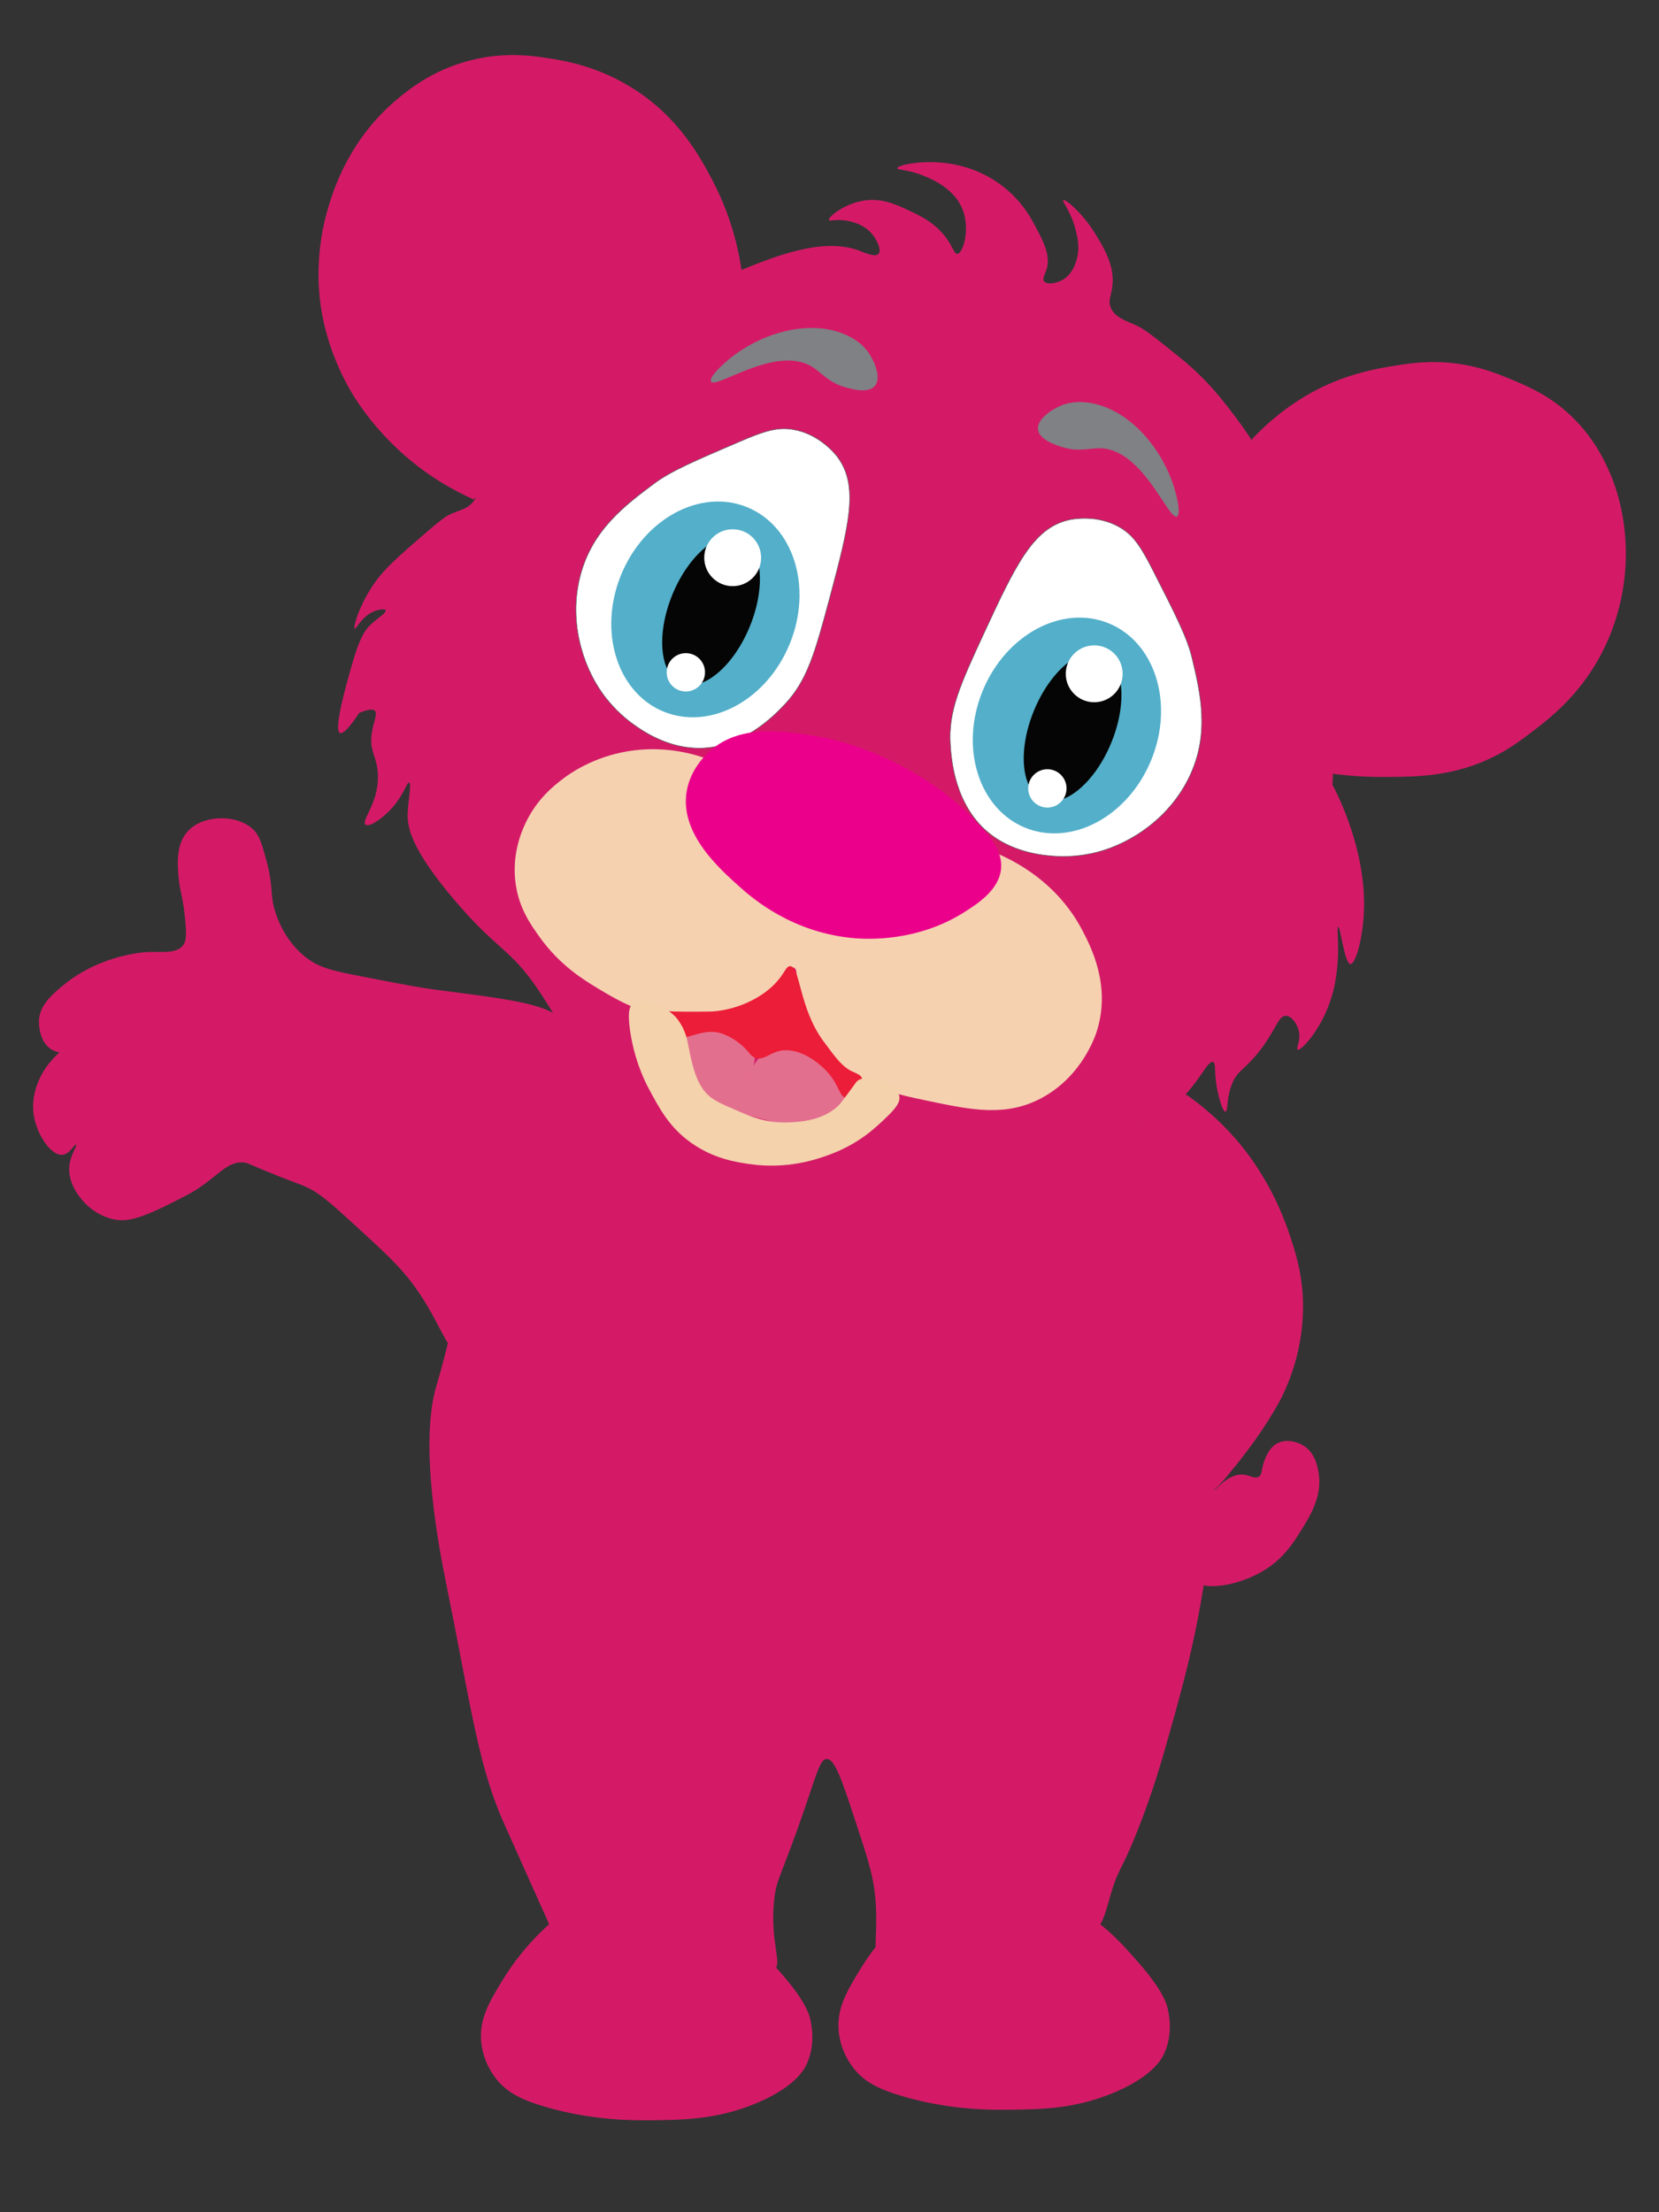 <?xml version="1.0" encoding="UTF-8"?><svg id="Layer_1" xmlns="http://www.w3.org/2000/svg" viewBox="0 0 1536 2048"><rect x="0" y="0" width="1536" height="2048" fill="#333333" stroke="none"/><defs><style>.cls-1,.cls-2{fill:#fff;}.cls-3{fill:#808184;}.cls-4{fill:#040504;}.cls-5{fill:#f4d2ac;}.cls-6{fill:#53afca;}.cls-7{fill:#ec1d38;}.cls-8{fill:#eb008b;}.cls-9{fill:#e36f8f;}.cls-2{stroke:#58595b;stroke-miterlimit:10;stroke-width:.5px;}.cls-10{fill:#f5d1b0;}.cls-11{fill:#d41a67;}</style></defs><path class="cls-11" d="m630.87,1068.702c21.259,8.437,79.206,30.461,132.459,37.547,19.205,2.556,32.89,2.515,46.934,0,4.096-.734,13.081-2.548,49.02-17.731,32.422-13.697,34.298-16.102,53.192-22.946,9.948-3.603,26.169-9.41,46.934-13.559,31.955-6.384,41.595-2.233,65.708-6.258,22.69-3.787,45.745-8.673,65.708-26.075,19.289-16.814,27.351-38.582,32.332-36.504,3.072,1.281.47,9.752,4.172,27.117,1.493,7.006,4.767,18.995,7.301,18.774,2.548-.222.567-12.46,6.258-26.075,4.991-11.941,10.522-12.111,22.945-27.117,17.399-21.017,19.252-36.025,27.118-35.461,5.457.391,10.037,8.007,11.473,13.559,2.371,9.169-2.808,16.673-1.043,17.731,1.783,1.068,8.745-5.591,15.645-15.645,13.446-19.593,17.601-38.879,18.774-44.848,5.861-29.845,1.21-52.958,3.129-53.192,2.334-.284,5.772,34.318,11.473,34.418,4.91.087,11.933-25.42,12.516-52.149,1.291-59.161-29.195-113.661-29.204-113.685.309-7.178.729-18.054,1.043-31.289,1.596-48.892,2.728-83.578-4.172-118.9-4.114-21.058-10.043-35.594-21.903-64.665-17.828-43.703-32.434-82.545-63.622-124.115-11.322-15.09-26.901-35.831-51.628-55.8-22.222-17.946-33.333-26.919-40.676-30.246-10.088-4.572-20.936-7.656-24.51-17.209-2.386-6.378.456-10.331,1.565-18.774,2.538-19.333-7.492-35.709-15.645-49.02-11.912-19.448-27.936-32.708-29.725-31.289-1.39,1.102,7.068,10.058,11.473,27.639,1.826,7.288,4.211,17.341.521,28.682-1.167,3.588-4.224,12.981-13.037,17.731-5.763,3.105-14.278,4.382-16.688,1.043-1.802-2.498.689-6.364,2.086-10.43,4.512-13.133-2.9-26.872-11.473-42.762-3.237-6-10.002-18.275-23.467-30.246-17.453-15.517-36.054-21.537-46.76-23.989-28.68-6.568-56.279-.256-56.321,2.781-.025,1.83,9.973,1.029,24.336,6.953,7.692,3.173,28.523,11.765,36.157,31.289,7.177,18.357.398,40.519-4.867,41.024-2.764.265-3.828-5.563-9.735-13.906-10.267-14.503-24.157-21.052-34.071-25.727-12.8-6.036-25.913-12.219-42.415-9.735-18.59,2.799-33.765,15.436-32.68,18.078.492,1.199,4.048-.357,11.125,0,3.337.168,18.213,1.305,27.813,11.82,5.576,6.108,10.02,16.089,6.953,19.469-3.075,3.389-12.685-.976-17.383-2.781-33.692-12.946-77.598,4.776-110.556,18.078-13.332,5.381-26.065,11.682-47.282,24.336-64.052,38.202-107.265,75.002-117.509,84.134-43.62,38.883-74.022,75.887-77.007,92.478-.315,1.752-1.243,8.379-6.258,14.08-5.419,6.161-11.717,6.813-19.817,10.43-3.157,1.41-7.214,3.55-22.424,16.688-25.931,22.398-38.896,33.598-48.499,47.456-15.288,22.063-19.649,41.519-18.252,42.241,1.251.646,7.361-13.599,20.86-17.209,2.759-.738,7.156-1.387,7.822,0,1.02,2.124-7.47,7.429-13.037,12.516-7.027,6.42-11.431,14.348-18.252,38.069-4.627,16.091-17.43,60.612-10.951,63.1,4.675,1.795,17.984-18.837,17.794-18.998,0,0-.005-.005-1.107.92,0,0,11.554-5.703,15.297-2.781,3.375,2.635-1.389,10.888-2.781,22.25-1.815,14.811,4.002,19.396,5.563,33.375,3.117,27.926-15.984,46.468-11.125,50.063,3.906,2.89,18.452-7.468,27.813-19.469,8.178-10.485,10.633-19.959,12.516-19.469,2.487.648-1.114,17.364-1.391,29.203-.261,11.178,2.137,30.964,43.11,79.267,40.184,47.374,51.59,44.508,77.876,83.439,9.682,14.339,22.971,36.7,27.813,44.848,20.802,35.003,21.192,39.162,31.985,52.149,3.578,4.306,19.05,22.518,44.848,39.633,10.712,7.107,20.402,12.165,27.813,15.645Z"/><path class="cls-11" d="m1158.966,406.757c18.953-20.099,46.078-42.173,82.048-55.626,19.681-7.36,37.336-10.392,45.891-11.82,16.491-2.754,36.009-6.013,61.188-2.781,22.504,2.889,38.791,9.584,50.758,14.602,15.594,6.538,33.594,14.086,52.149,30.594,24.098,21.44,34.792,45.237,39.633,56.321,2.37,5.427,13.437,31.525,14.602,68.141.583,18.341-.66,60.003-25.031,103.603-19.677,35.202-45.122,55.014-61.884,67.794-11.629,8.866-25.582,19.504-46.934,28.16-32.451,13.156-61.347,13.363-88.653,13.559-20.926.15-38.214-1.551-50.063-3.129"/><path class="cls-11" d="m438.509,462.362c-18.94-8.428-43.984-22.313-68.718-45.096-28.867-26.589-43.812-52.863-47.244-59.055-19.46-35.111-24.423-66.332-25.769-76.234-1.983-14.58-5.181-49.525,7.516-91.267,4.962-16.313,19.591-62.212,63.35-98.783,10.391-8.684,31.952-26.317,65.497-35.433,33.043-8.979,60.122-4.913,77.308-2.147,13.657,2.198,43.972,7.389,76.234,27.917,41.916,26.67,61.527,62.943,73.013,84.824,9.203,17.531,21.298,45.531,26.843,82.677"/><path class="cls-11" d="m523.104,947.028c-12.476-17.01-46.907-21.422-115.771-30.246-19.256-2.467-38.217-6.165-76.138-13.559-23.743-4.629-36.27-7.459-49.02-17.731-17.685-14.247-24.988-34.1-27.117-40.676-5.537-17.098-1.508-22.867-8.344-47.977-4.264-15.664-6.397-23.497-12.516-29.203-15.146-14.125-46.285-13.601-60.493,2.086-10.96,12.1-9.389,30.51-8.344,42.762,1.051,12.323,4.351,18.703,6.258,40.676,1.25,14.401.435,18.6-2.086,21.903-6.088,7.977-18.41,5.856-32.332,6.258-.001,0-43.291,1.249-79.267,31.289-10.113,8.445-21.864,18.559-21.903,33.375-.021,7.987,2.686,20.819,12.516,26.075,1.218.651,6.271,3.18,12.516,2.086,10.322-1.807,17.668-12.417,16.688-13.559-1.406-1.637-24.904,10.41-37.547,31.289-3.772,6.229-12.764,23.46-8.344,43.805,3.618,16.653,16.029,34.499,26.075,33.375,6.87-.768,11.182-10.247,12.516-9.387,1.343.866-5.187,9.095-6.258,19.817-1.677,16.782,10.935,30.517,13.559,33.375,2.374,2.585,11.578,12.082,26.075,15.645,14.183,3.485,27.357-.203,68.837-21.903,27.819-14.553,36.508-32.942,54.235-30.246,2.366.36,2.242.65,15.645,6.258,23.108,9.668,32.071,12.399,39.633,15.645,13.123,5.632,24.224,15.651,45.891,35.461,29.079,26.587,43.619,39.881,57.364,59.45,22.161,31.552,28.191,56.765,36.504,55.278,6.912-1.237,8.889-19.764,9.387-23.989,11.136-94.439,130.308-224.905,91.782-277.433Z"/><path class="cls-11" d="m1040.703,1048.307c3.504,24.189,8.809,43.064,13.199,56.165,3.014,8.994,6.01,16.498,6.473,17.653,8.62,21.505,12.012,23.149,18.211,39.415,4.668,12.25,8.164,21.422,9.804,34.302.825,6.476,1.071,13.03,4.438,21.85,3.158,8.273,7.546,13.404,8.533,15.542,9.812,21.247,11.516,40.414,12.321,69.735.808,29.44,1.234,44.95-.219,67.801-3.11,48.886-4.665,73.33-6.35,78.307-1.408,4.16-3.438,9.469-.878,13.57,6.74,10.796,40.617,5.724,64.559-9.129,17.964-11.144,27.032-25.745,33.972-36.92,8.456-13.615,19.744-31.791,16.04-53.391-.95-5.542-3.111-18.14-13.862-24.865-6.797-4.251-17.335-6.348-25.055-1.782-8.174,4.835-11.469,16.123-12.287,18.924-1.805,6.183-1.149,9.616-4.032,11.523-3.806,2.516-8.037-1.425-14.626-1.908-14.46-1.06-26.378,15.557-26.938,14.93-.379-.424,6.68-6.353,15.175-17.239,0,0,1.166-1.394,2.314-2.791,32.522-39.556,46.107-68.358,46.107-68.359,5.039-10.683,19.933-43.2,18.763-86.802-.71-26.46-7.03-45.642-12.219-61.392-15.865-48.15-41.293-78.981-50.106-89.094-16.158-18.543-32.922-32.234-47.45-42.189"/><path class="cls-11" d="m519.271,947.021c-6.325,14.765-1.089,28.236-13.906,68.141-3.695,11.505-7.527,20.959-41.719,87.61-28.343,55.248-32.024,61.061-36.157,77.876-3.978,16.187-4.154,25.4-11.125,55.626-5.819,25.232-11.298,43.103-12.516,47.282-16.093,55.243,3.22,152.93,9.735,184.955,21.593,106.153,28.13,160.037,50.063,212.768,0,.001,1.365,3.281,47.282,105.689,10.004-6.618,25.985-15.527,47.282-20.859,8.428-2.111,37.431-9.06,68.141-1.391,55.266,13.801,77.657,65.355,90.392,58.407,8.311-4.535-4.134-24.909,0-63.97,2.219-20.968,6.412-20.832,29.203-87.61,10.944-32.067,13.677-42.938,19.469-43.11,7.434-.221,13.864,18.855,26.422,57.016,10.682,32.462,16.023,48.693,18.078,66.751,4.098,36.015-3.086,57.029,4.172,59.798,6.883,2.626,15.895-15.299,34.766-30.594,28.917-23.438,62.493-25.705,72.313-26.422,28.336-2.07,73.519,3.559,86.22,23.641,1.14,1.802,3.563,6.165,6.779,6.084,6.407-.16,10.3-17.814,14.602-32.332,6.943-23.433,9.173-19.197,24.51-57.885,14.135-35.655,22.556-65.274,29.725-90.739,11.733-41.678,24.462-86.896,33.375-149.146,11.416-79.726,9.709-139.451,9.213-153.666-.55-15.762,1.166-37.321-4.867-64.665-6.519-29.545-17.303-50.011-21.555-58.407-30.95-61.122-37.185-117.552-47.282-144.627-54.06-144.964-492.023-180.984-532.616-86.22Z"/><path class="cls-11" d="m512.318,1777.93c23.587-11.067,44.334-15.459,58.407-17.383,10.715-1.465,25.413-3.367,44.501-.695,4.686.656,21.511,3.25,41.719,12.516,31.216,14.313,49.068,34.718,66.751,54.93,22.29,25.478,25.532,37.904,26.422,41.719,1.2,5.144,5.294,23.845-3.477,42.415-1.961,4.151-10.799,21.497-49.368,36.852-34.209,13.619-63.053,14.226-95.259,14.602-25.026.292-59.164-1.355-97.345-12.516-21.109-6.17-34.819-12.725-45.196-25.727-2.698-3.381-12.089-15.866-13.906-34.071-2.1-21.038,7.201-36.837,19.469-57.016,8.87-14.59,23.628-35.167,47.282-55.626Z"/><path class="cls-11" d="m843.291,1768.195c23.587-11.067,44.334-15.459,58.407-17.383,10.715-1.465,25.413-3.367,44.501-.695,4.686.656,21.511,3.25,41.719,12.516,31.216,14.313,49.068,34.718,66.751,54.93,22.29,25.478,25.532,37.904,26.422,41.719,1.2,5.144,5.294,23.845-3.477,42.415-1.961,4.151-10.799,21.497-49.368,36.852-34.209,13.619-63.053,14.226-95.259,14.602-25.026.292-59.164-1.355-97.345-12.516-21.109-6.17-34.819-12.725-45.196-25.727-2.698-3.381-12.089-15.866-13.906-34.071-2.1-21.038,7.201-36.837,19.469-57.016,8.87-14.59,23.628-35.167,47.282-55.626Z"/><path class="cls-3" d="m658.335,353.217c4.465,7.324,59.725-33.905,93.173-13.906,9.302,5.562,15.169,14.813,31.985,19.469,5.503,1.524,20.298,5.62,26.422-1.391,6.359-7.279-.085-22.577-5.563-30.594-3.663-5.361-9.79-11.705-20.86-16.688-32.258-14.519-74.241-2.96-102.907,18.078-12.059,8.85-24.481,21.373-22.25,25.032Z"/><path class="cls-3" d="m1089.637,478.173c-7.773,3.63-30.987-61.29-69.913-63.141-10.826-.515-20.832,3.945-37.415-1.482-5.427-1.776-20.017-6.551-21.239-15.779-1.269-9.582,12.564-18.759,21.563-22.405,6.018-2.439,14.632-4.333,26.609-2.357,34.903,5.757,63.476,38.616,75.713,72.003,5.147,14.044,8.564,31.349,4.682,33.162Z"/><path class="cls-2" d="m537.349,532.61c-10.735,40.653.917,82.24,20.86,109.861,11.028,15.274,23.409,24.641,27.813,27.813,6.913,4.979,28.881,20.804,57.016,22.25,43.237,2.223,74.505-30.873,83.438-40.329,20.922-22.145,28.139-47.977,41.719-98.736,18.114-67.705,27.236-103.896,6.953-130.72-1.435-1.898-16.103-20.729-40.329-25.032-15.145-2.69-27.507,1.457-50.063,11.125-42.467,18.202-63.7,27.303-79.267,38.938-26.555,19.848-56.989,42.596-68.141,84.829Z"/><path class="cls-2" d="m1101.709,718.009c-17.785,38.1-53.364,62.582-86.368,71.029-18.25,4.671-33.758,3.938-39.172,3.554-8.498-.602-35.505-2.514-58.042-19.418-34.635-25.978-37.46-71.42-38.267-84.404-1.89-30.407,9.106-54.869,31.177-102.553,29.439-63.603,45.606-97.244,78.361-104.86,2.318-.539,25.642-5.612,47.005,6.596,13.356,7.632,20.195,18.732,31.331,40.602,20.964,41.174,31.446,61.76,35.953,80.664,7.688,32.249,16.5,69.209-1.977,108.79Z"/><path class="cls-10" d="m649.991,700.878c-13.842-4.507-41.662-11.364-75.095-4.172-29.359,6.316-48.471,20.331-52.844,23.641-9.08,6.871-25.53,19.633-36.157,43.11-3.157,6.974-12.454,28.259-8.344,55.626,3.346,22.279,13.823,36.907,22.25,48.672,18.63,26.01,40.559,39.414,55.297,48.218,16.95,10.126,40.384,24.124,74.033,26.877,16.046,1.312,37.901,3.1,59.798-8.344,27.921-14.593,39.158-41.947,46.227-38.582,3.992,1.9,1.517,11.151,2.446,23.285,1.891,24.698,16.423,42.195,26.422,54.235,26.009,31.316,63.376,39.102,95.954,45.891,39.446,8.22,71.342,14.867,104.298-2.781,37.836-20.261,50.078-58.091,51.454-62.579,12.914-42.125-5.883-77.901-13.906-93.173-25.857-49.215-71.865-68.381-86.22-73.704"/><path class="cls-8" d="m657.62,694.936c29.286-25.853,72.138-18.074,106.826-11.777.001,0,87.443,15.874,147.8,86.856,7.426,8.733,15.716,20.123,14.634,33.859-1.567,19.878-21.837,32.924-35.121,41.22-43.166,26.959-89.133,24.356-99.509,23.554-57.885-4.47-95.267-36.812-106.826-47.109-19.66-17.514-55.854-49.758-49.754-88.328,3.215-20.327,16.803-33.732,21.95-38.276Z"/><path class="cls-9" d="m624.616,957.24c9.095-14.274,68.151-3.127,73.689,18.397,2.524,9.81-6.21,21.229-5.668,21.463.527.228,3.66-12.853,13.226-20.236,17.642-13.618,48.305-1.018,52.275.613,3.511,1.443,37.571,15.438,35.9,34.34-1.229,13.903-21.063,22.258-26.452,24.529-24.73,10.418-49.674,3.29-76.208-4.293-19.105-5.46-29.523-8.437-40.938-17.783-.001,0-22.241-18.211-26.452-47.831-.817-5.75-.339-7.678.63-9.198Z"/><path class="cls-7" d="m656.485,936.496c-8.55.088-35.818.368-38.356-.574-.077-.029-.411-.162-.643-.01-.915.603.916,4.93,2.328,8.179,3.903,8.979,5.854,13.468,6.403,14.02,7.85,7.899,23.192-7.822,42.491-1.168,4.256,1.467,12.79,5.431,20.372,12.852,5.203,5.091,5.848,7.788,9.895,9.347,8.017,3.088,13.301-4.481,23.865-6.426,17.013-3.132,35.619,10.551,44.819,21.615,9.862,11.86,9.689,21.638,16.298,22.199,7.356.624,16.56-10.728,14.552-17.525-1.134-3.838-5.554-5.247-9.313-7.01-9.301-4.363-15.126-12.256-26.775-28.041-22.827-30.931-21.349-69.286-30.85-69.518-3.102-.076-4.37,3.987-8.731,9.931-16.116,21.965-46.825,31.929-66.356,32.13Z"/><path class="cls-5" d="m625.134,941.03c1.532,1.54,2.874,3.542,2.941,3.633,6.424,8.814,8.049,17.57,8.683,20.748,3.21,16.089,6.343,32.451,14.451,43.413,6.816,9.215,15.431,12.531,32.332,19.817,11.09,4.781,26.386,11.374,46.934,10.43,10.179-.468,32.239-1.482,46.934-16.688.541-.56,2.886-3.72,5.65-7.386,9.332-12.379,9.297-13.223,11.038-14.516,10.078-7.488,36.571,1.924,38.59,14.602.764,4.799-2.115,9.735-11.473,18.774-11.566,11.172-26.687,25.438-54.235,35.461-10.732,3.905-37.865,13.412-73.009,8.344-12.911-1.862-33.522-5.075-54.235-19.817-20.02-14.249-29.188-31.476-39.633-51.106-2.067-3.884-12.562-24.022-16.688-52.149-2.838-19.345.139-23.373,2.086-25.032,7.602-6.473,27.544-.681,39.633,11.473Z"/><ellipse class="cls-6" cx="987.821" cy="671.641" rx="102.212" ry="84.349" transform="translate(-7.694 1331.824) rotate(-67.763)"/><ellipse class="cls-4" cx="993.061" cy="672.772" rx="72.785" ry="38.764" transform="translate(-5.484 1337.378) rotate(-67.763)"/><circle class="cls-1" cx="1013.09" cy="623.783" r="26.335"/><circle class="cls-1" cx="969.713" cy="729.881" r="17.745"/><ellipse class="cls-6" cx="653.094" cy="564.167" rx="102.212" ry="84.349" transform="translate(-116.268 955.189) rotate(-67.763)"/><ellipse class="cls-4" cx="658.334" cy="565.298" rx="72.785" ry="38.764" transform="translate(-114.057 960.743) rotate(-67.763)"/><circle class="cls-1" cx="678.363" cy="516.309" r="26.335"/><circle class="cls-1" cx="634.986" cy="622.407" r="17.745"/></svg>